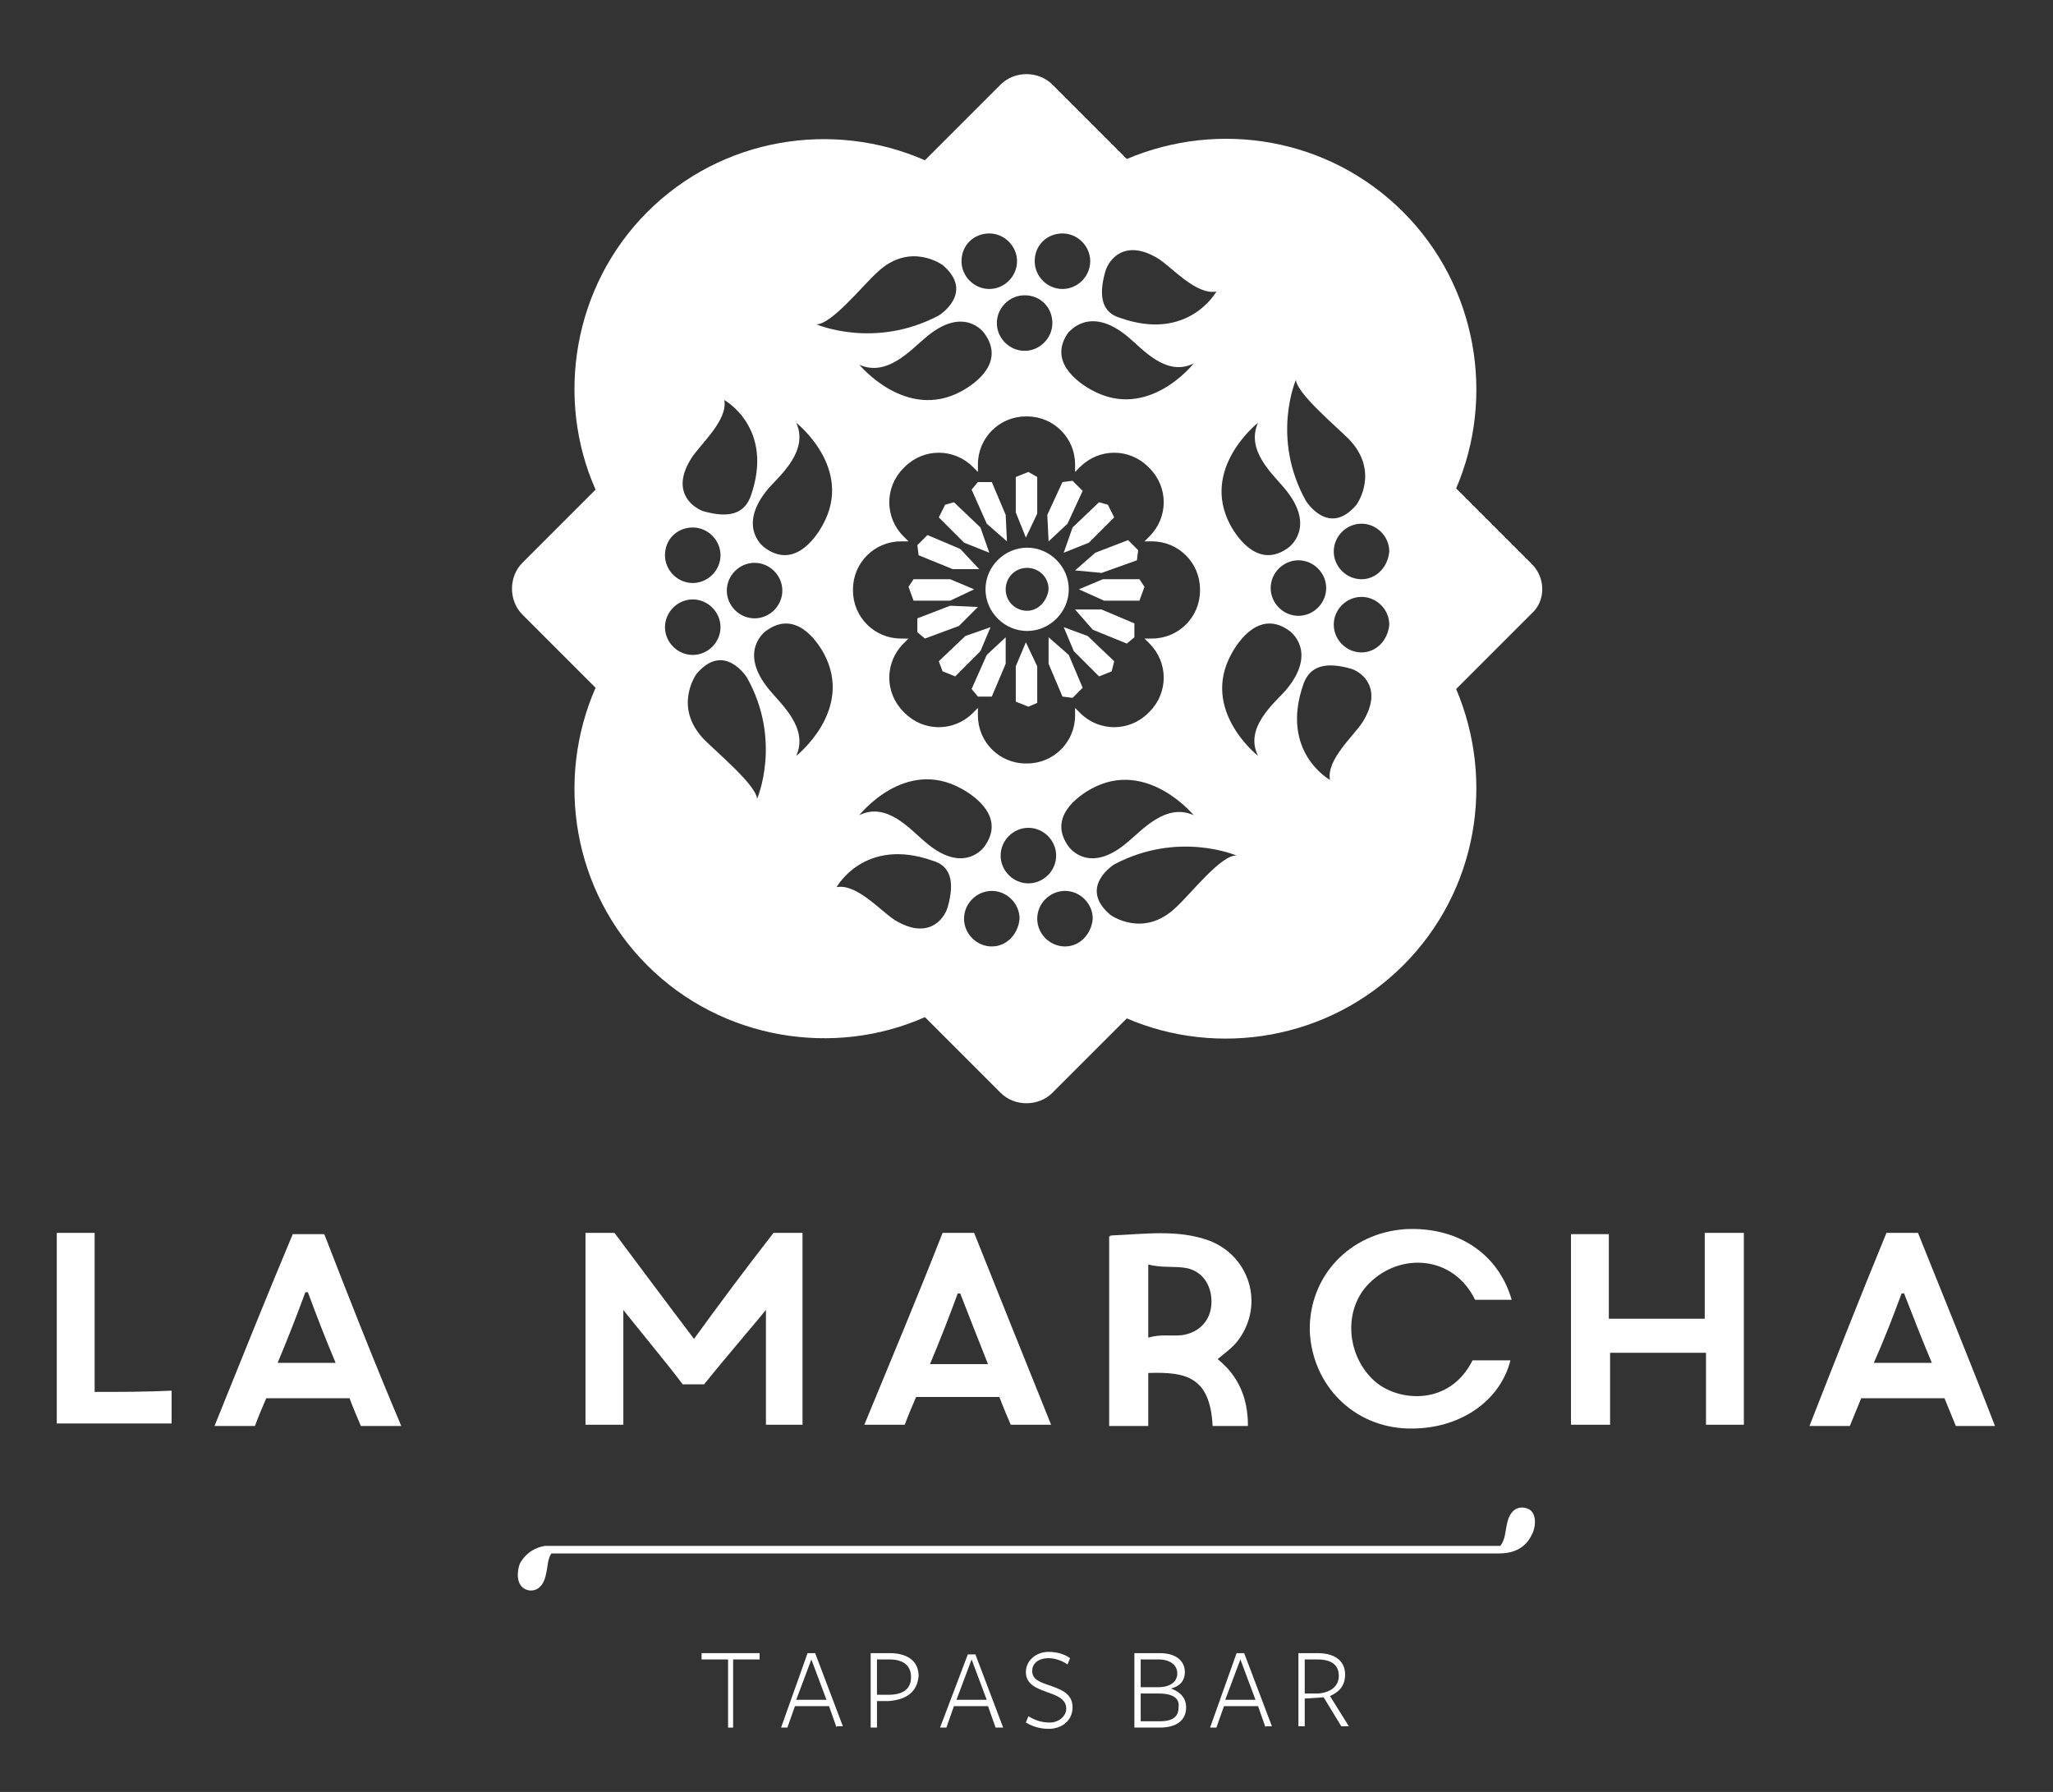 <?xml version="1.0" encoding="utf-8"?>
<!-- Generator: Adobe Illustrator 18.1.1, SVG Export Plug-In . SVG Version: 6.00 Build 0)  -->
<svg version="1.1" id="Layer_1" xmlns="http://www.w3.org/2000/svg" xmlns:xlink="http://www.w3.org/1999/xlink" x="0px" y="0px"
	 viewBox="0 0 162.7 142" enable-background="new 0 0 162.7 142" xml:space="preserve">
<rect x="0" y="0" width="162.7" height="142" fill="#333333" stroke="none"/>
<g>
	<polygon fill="#FFFFFF" points="78.5,49.7 76.5,50.4 74.4,52.4 74.7,53.2 75.7,53.6 77.7,51.6 	"/>
	<polygon fill="#FFFFFF" points="77.5,48.1 75.3,48 72.7,49 72.7,50.1 73.3,50.6 76,49.6 	"/>
	<polygon fill="#FFFFFF" points="77,54.6 77.5,55.2 78.6,55.2 79.7,52.6 79.7,50.5 78.2,51.9 	"/>
	<polygon fill="#FFFFFF" points="80.5,52.8 80.5,55.6 81.5,56 82.2,55.7 82.2,52.8 81.3,50.9 	"/>
	<polygon fill="#FFFFFF" points="85.2,48.3 86.6,49.9 89.3,51 89.9,50.5 89.9,49.4 87.3,48.3 	"/>
	<polygon fill="#FFFFFF" points="87.4,45.9 85.5,46.7 87.5,47.6 90.3,47.6 90.7,46.5 90.3,45.9 	"/>
	<polygon fill="#FFFFFF" points="77.2,46.7 75.3,45.9 72.4,45.9 72,46.5 72.4,47.6 75.3,47.6 	"/>
	<polygon fill="#FFFFFF" points="83.1,50.5 83.1,52.6 84.2,55.2 85,55.3 85.8,54.5 84.7,51.9 	"/>
	<polygon fill="#FFFFFF" points="78.4,43.8 77.7,41.8 75.6,39.8 74.9,40 74.4,41 76.4,43 	"/>
	<polygon fill="#FFFFFF" points="84.3,43.8 86.3,43 88.3,41 87.8,40 87.1,39.8 85,41.8 	"/>
	<path fill="#FFFFFF" d="M81.4,43.4c-1.8,0-3.3,1.5-3.3,3.3c0,1.8,1.5,3.3,3.3,3.3s3.3-1.5,3.3-3.3C84.7,44.9,83.2,43.4,81.4,43.4z
		 M81.4,48.4c-0.9,0-1.7-0.7-1.7-1.7c0-0.9,0.7-1.7,1.7-1.7c0.9,0,1.7,0.7,1.7,1.7C83,47.6,82.3,48.4,81.4,48.4z"/>
	<polygon fill="#FFFFFF" points="85.2,45.2 87.3,45.4 90.1,44.4 90.2,43.6 89.4,42.8 86.8,43.8 	"/>
	<polygon fill="#FFFFFF" points="75.5,45.1 77.6,45.1 76.1,43.5 73.5,42.4 72.7,43.2 72.8,44 	"/>
	<polygon fill="#FFFFFF" points="79.8,42.9 79.7,40.8 78.6,38.2 77.5,38.2 77,38.8 78.2,41.5 	"/>
	<polygon fill="#FFFFFF" points="84.6,41.5 85.8,38.9 85,38.1 84.2,38.2 83,40.8 83.1,42.9 	"/>
	<polygon fill="#FFFFFF" points="82.2,40.7 82.2,37.8 81.5,37.4 80.5,37.8 80.5,40.6 81.3,42.6 	"/>
	<polygon fill="#FFFFFF" points="84.3,49.7 85.1,51.6 87.1,53.6 88.1,53.2 88.3,52.4 86.2,50.4 	"/>
	<path fill="#FFFFFF" d="M121.4,44.7l-6-6c3.1-7.2,1.7-16-4.2-21.9l0,0c-5.9-5.9-14.6-7.3-21.9-4.2l-5.9-5.9c-1.1-1.1-3-1.1-4.1,0
		l-6,6c-7.3-3.2-16.1-1.8-22,4.1c-5.9,5.9-7.3,14.8-4.1,22l-5.8,5.8c-1.1,1.1-1.1,3,0,4.1l5.8,5.8c-3.2,7.3-1.8,16.1,4.1,22l0,0
		c5.9,5.9,14.8,7.3,22,4.1l6,6c1.1,1.1,3,1.1,4.1,0l5.9-5.9c7.2,3.1,16,1.7,21.9-4.2c5.9-5.9,7.3-14.6,4.2-21.9l6-6
		C122.5,47.6,122.5,45.8,121.4,44.7z M102.7,30.1c0.1,1.1,3.1,3.6,4.2,4.7c2.5,2.6,0.6,5.2,0.6,5.2c-2.2,2.6-4-0.3-4-0.3
		C100.7,34.7,102.7,30.1,102.7,30.1z M105.1,46.6c0,1.2-1,2.2-2.2,2.2c-1.2,0-2.2-1-2.2-2.2c0-1.2,1-2.2,2.2-2.2
		C104.1,44.4,105.1,45.4,105.1,46.6z M99.7,33.5c-1,2.2,1.2,4.1,2.1,5.2c2.6,3.1,0.3,4.7,0.3,4.7c-2.3,1.7-4-0.7-4.6-1.8
		C95.1,37.1,99.7,33.5,99.7,33.5z M87.6,21.5c0.3-1,1.6-2.6,4.2-1c1.1,0.7,3,2.9,4.6,2.6c0,0-2.2,4-7.6,2.1
		C87.4,24.8,87,23.6,87.6,21.5z M91.1,51c1.5,1.5,1.5,3.9,0,5.4L91,56.5c-1.5,1.5-3.9,1.5-5.4,0l-0.4-0.4v0.6c0,2.1-1.7,3.8-3.8,3.8
		h-0.1c-2.1,0-3.8-1.7-3.8-3.8v-0.6l-0.4,0.4c-1.5,1.5-3.9,1.5-5.4,0l-0.1-0.1c-1.5-1.5-1.5-3.9,0-5.4l0.4-0.4h-0.6
		c-2.1,0-3.8-1.7-3.8-3.8v-0.1c0-2.1,1.7-3.8,3.8-3.8H72l-0.4-0.4c-1.5-1.5-1.5-3.9,0-5.4l0.1-0.1c1.5-1.5,3.9-1.5,5.4,0l0.4,0.4
		v-0.6c0-2.1,1.7-3.8,3.8-3.8h0.1c2.1,0,3.8,1.7,3.8,3.8v0.6l0.4-0.4c1.5-1.5,3.9-1.5,5.4,0l0.1,0.1c1.5,1.5,1.5,3.9,0,5.4l-0.4,0.4
		h0.6c2.1,0,3.8,1.7,3.8,3.8v0.1c0,2.1-1.7,3.8-3.8,3.8h-0.6L91.1,51z M89.4,26.7c1.1,0.9,3,3.2,5.2,2.1c0,0-3.6,4.6-8.1,2.1
		c-1.1-0.6-3.5-2.3-1.8-4.6C84.7,26.4,86.3,24.1,89.4,26.7z M84.2,18.5c1.2,0,2.2,1,2.2,2.2c0,1.2-1,2.2-2.2,2.2
		c-1.2,0-2.2-1-2.2-2.2C82,19.4,83,18.5,84.2,18.5z M83.4,25.6c0,1.2-1,2.2-2.2,2.2c-1.2,0-2.2-1-2.2-2.2c0-1.2,1-2.2,2.2-2.2
		C82.5,23.4,83.4,24.4,83.4,25.6z M78.4,18.5c1.2,0,2.2,1,2.2,2.2c0,1.2-1,2.2-2.2,2.2c-1.2,0-2.2-1-2.2-2.2
		C76.2,19.4,77.2,18.5,78.4,18.5z M78,26.4c1.7,2.3-0.7,4-1.8,4.6c-4.4,2.4-8.1-2.1-8.1-2.1c2.2,1,4.1-1.2,5.2-2.1
		C76.4,24.1,78,26.4,78,26.4z M69.5,21.6c2.6-2.5,5.2-0.6,5.2-0.6c2.6,2.2-0.3,4-0.3,4c-5.1,2.7-9.7,0.7-9.7,0.7
		C65.9,25.7,68.3,22.7,69.5,21.6z M63.1,33.5c0,0,4.6,3.6,2.1,8.1c-0.6,1.1-2.3,3.5-4.6,1.8c0,0-2.3-1.6,0.3-4.7
		C61.9,37.6,64.1,35.7,63.1,33.5z M62,46.8c0,1.2-1,2.2-2.2,2.2c-1.2,0-2.2-1-2.2-2.2c0-1.2,1-2.2,2.2-2.2C61,44.6,62,45.6,62,46.8z
		 M54.8,36.3c0.7-1.1,2.9-3,2.6-4.6c0,0,4,2.2,2.1,7.6c-0.5,1.4-1.7,1.8-3.8,1.2C54.7,40.1,53.2,38.8,54.8,36.3z M54.9,41.8
		c1.2,0,2.2,1,2.2,2.2c0,1.2-1,2.2-2.2,2.2c-1.2,0-2.2-1-2.2-2.2C52.7,42.7,53.7,41.8,54.9,41.8z M52.7,49.7c0-1.2,1-2.2,2.2-2.2
		c1.2,0,2.2,1,2.2,2.2c0,1.2-1,2.2-2.2,2.2C53.7,51.9,52.7,50.9,52.7,49.7z M60,63.3c-0.1-1.1-3.1-3.6-4.2-4.7
		c-2.5-2.6-0.6-5.2-0.6-5.2c2.2-2.6,4,0.3,4,0.3C62,58.7,60,63.3,60,63.3z M63.1,59.9c1-2.2-1.2-4.1-2.1-5.2
		c-2.6-3.1-0.3-4.7-0.3-4.7c2.3-1.7,4,0.7,4.6,1.8C67.7,56.3,63.1,59.9,63.1,59.9z M75.1,71.9c-0.3,1-1.6,2.6-4.2,1
		c-1.1-0.7-3-2.9-4.6-2.6c0,0,2.2-4,7.6-2.1C75.3,68.6,75.7,69.8,75.1,71.9z M73.3,66.7c-1.1-0.9-3-3.2-5.2-2.1c0,0,3.6-4.6,8.1-2.1
		c1.1,0.6,3.5,2.3,1.8,4.6C78,67.1,76.4,69.4,73.3,66.7z M78.6,75c-1.2,0-2.2-1-2.2-2.2c0-1.2,1-2.2,2.2-2.2c1.2,0,2.2,1,2.2,2.2
		C80.7,74,79.8,75,78.6,75z M79.3,67.8c0-1.2,1-2.2,2.2-2.2c1.2,0,2.2,1,2.2,2.2c0,1.2-1,2.2-2.2,2.2C80.3,70,79.3,69,79.3,67.8z
		 M84.4,75c-1.2,0-2.2-1-2.2-2.2c0-1.2,1-2.2,2.2-2.2c1.2,0,2.2,1,2.2,2.2C86.5,74,85.6,75,84.4,75z M84.7,67.1
		c-1.7-2.3,0.7-4,1.8-4.6c4.4-2.4,8.1,2.1,8.1,2.1c-2.2-1-4.1,1.2-5.2,2.1C86.3,69.4,84.7,67.1,84.7,67.1z M93.2,71.9
		c-2.6,2.5-5.2,0.6-5.2,0.6c-2.6-2.2,0.3-4,0.3-4c5.1-2.7,9.7-0.7,9.7-0.7C96.8,67.7,94.4,70.8,93.2,71.9z M99.7,59.9
		c0,0-4.6-3.6-2.1-8.1c0.6-1.1,2.3-3.5,4.6-1.8c0,0,2.3,1.6-0.3,4.7C100.9,55.8,98.6,57.7,99.7,59.9z M108,57.2
		c-0.7,1.1-2.9,3-2.6,4.6c0,0-4-2.2-2.1-7.6c0.5-1.4,1.7-1.8,3.8-1.2C108,53.3,109.6,54.6,108,57.2z M107.9,51.7
		c-1.2,0-2.2-1-2.2-2.2c0-1.2,1-2.2,2.2-2.2c1.2,0,2.2,1,2.2,2.2C110,50.7,109.1,51.7,107.9,51.7z M107.9,45.9c-1.2,0-2.2-1-2.2-2.2
		c0-1.2,1-2.2,2.2-2.2c1.2,0,2.2,1,2.2,2.2C110,44.9,109.1,45.9,107.9,45.9z"/>
</g>
<g id="x4LDV8_29_">
	<g>
		<path fill="#FFFFFF" d="M54.1,109.7c-0.7-1-4.5-5.6-4.7-5.9c0,3,0,6,0,9.1c-1.1,0-2,0-3,0c0-5,0-10.2,0-15.2c1,0,2.3,0,2.3,0
			s4.4,5.9,6.3,8.4c2.1-2.9,4.2-5.7,6.3-8.4c0.7,0,1.4,0,2.3,0c0,5.1,0,10.1,0,15.2c-1,0-1.9,0-2.9,0c0-3,0-6.1,0-9.1
			c-0.3,0.4-3.3,3.9-4.9,5.9C55.1,109.7,54.7,109.7,54.1,109.7z"/>
		<path fill="#FFFFFF" d="M98.9,113c-1.1,0-1.9,0-2.8,0c-0.2-3.9-2.1-4.3-5.1-4.2c0,1.4,0,2.7,0,4.2c-1.1,0-2,0-3.1,0c0-5,0-10,0-15
			c0,0,0.1-0.1,0.2-0.1c2.6-0.1,5.2-0.5,7.7,0.4c3.2,1.2,4.4,5,2.4,7.8c-0.4,0.6-1.1,1.1-1.7,1.6C98.1,109,98.9,110.7,98.9,113z
			 M91,106c1-0.3,1.8-0.1,2.7-0.2c1.3-0.2,2.2-1.1,2.3-2.4c0.1-1.4-0.6-2.6-1.9-2.9c-1-0.2-2,0-3.1-0.3C91,102.2,91,104,91,106z"/>
		<path fill="#FFFFFF" d="M135.1,104.5c0-2.3,0-4.5,0-6.8c1.1,0,2,0,3.1,0c0,5.1,0,10.1,0,15.2c-1,0-1.9,0-3,0c0-1.9,0-3.8,0-5.7
			c-1.9,0-5.7,0-7.6,0c0,1.9,0,3.7,0,5.7c-1.1,0-2,0-3.1,0c0-5,0-10,0-15.1c0.9,0,1.9,0,3,0c0,2.2,0,4.5,0,6.7
			C129.4,104.5,133.3,104.5,135.1,104.5z"/>
		<path fill="#FFFFFF" d="M119.8,103c-0.4,0-2.3,0-2.9,0c-1.7-3.5-5.9-3.8-8.4-1.3c-2.1,2.1-1.8,5.8,0.5,7.8
			c1.9,1.6,5.9,1.9,7.7-1.7c1,0,2,0,3,0c-0.8,3.2-4,5.5-8.1,5.4c-4.3-0.1-7.6-3.4-7.8-7.7c-0.1-4.3,3.1-7.8,7.6-8.1
			C115.7,97.2,118.8,99.5,119.8,103z"/>
		<path fill="#FFFFFF" d="M31.8,113c-1.2,0-2.2,0-3.2,0c-0.3-0.7-0.6-1.4-0.9-2.2c-2.2,0-4.4,0-6.6,0c-0.3,0.7-0.6,1.4-0.9,2.2
			c-1,0-2,0-3.2,0c2.1-5.2,4.1-10.2,6.2-15.2c0.9,0,1.6,0,2.5,0C27.6,102.7,29.6,107.8,31.8,113z M22,108c1.6,0,3,0,4.6,0
			c-0.8-1.9-1.5-3.7-2.2-5.6c-0.1,0-0.1,0-0.2,0C23.5,104.3,22.8,106.1,22,108z"/>
		<path fill="#FFFFFF" d="M149.5,97.7c0.9,0,1.6,0,2.5,0c2,5,4.1,10.1,6.1,15.3c-0.5,0-2.3,0-3.1,0c-0.3-0.7-0.6-1.5-0.9-2.2
			c-2.2,0-4.4,0-6.6,0c-0.3,0.7-0.6,1.5-0.9,2.2c-1,0-2,0-3.2,0C145.4,107.9,147.4,102.8,149.5,97.7z M150.9,102.5
			c-0.1,0-0.2,0-0.2,0c-0.7,1.9-1.4,3.7-2.2,5.5c1.6,0,3,0,4.6,0C152.3,106.1,151.6,104.3,150.9,102.5z"/>
		<path fill="#FFFFFF" d="M74.7,97.7c0.9,0,1.6,0,2.5,0c2,5,4,10,6.1,15.2c-1.2,0-2.1,0-3.2,0c-0.3-0.7-0.6-1.4-0.9-2.2
			c-2.2,0-4.4,0-6.6,0c-0.3,0.7-0.6,1.4-0.9,2.2c-1,0-2,0-3.2,0C70.6,107.8,72.7,102.8,74.7,97.7z M76.1,102.5c-0.1,0-0.2,0-0.2,0
			c-0.7,1.9-1.4,3.7-2.2,5.6c1.6,0,3,0,4.6,0C77.5,106.1,76.8,104.3,76.1,102.5z"/>
		<path fill="#FFFFFF" d="M7.5,110.3c0-4.3,0-8.4,0-12.6c-1,0-2,0-3,0c0,5.1,0,10.1,0,15.1c3.1,0,6.1,0,9.1,0c0-0.9,0-1.6,0-2.6
			C11.6,110.3,9.6,110.3,7.5,110.3z"/>
		<path fill="#FFFFFF" d="M88.4,102.8C88.5,102.8,88.5,102.8,88.4,102.8C88.5,102.8,88.4,102.8,88.4,102.8L88.4,102.8z"/>
		<path fill="#FFFFFF" d="M112.3,111.9C112.3,111.9,112.3,111.9,112.3,111.9C112.3,112,112.3,111.9,112.3,111.9L112.3,111.9z"/>
	</g>
</g>
<g>
	<path fill="#FFFFFF" d="M58.2,136.9h-0.5v-5.4h-2.1V131h4.6v0.5h-2.1V136.9z"/>
	<path fill="#FFFFFF" d="M66.3,136.9l-0.6-1.7h-2.7l-0.6,1.7h-0.5L64,131h0.6l2.2,5.8H66.3z M63.1,134.7h2.4l-1.2-3.2L63.1,134.7z"
		/>
	<path fill="#FFFFFF" d="M70.4,134.8l-0.9,0v2.1h-0.5V131h1.5c1.5,0,2.3,0.7,2.3,1.8C72.7,134.1,71.8,134.7,70.4,134.8z M70.5,131.5
		h-1v2.8h0.9c1.1,0,1.8-0.4,1.8-1.4C72.2,132,71.6,131.5,70.5,131.5z"/>
	<path fill="#FFFFFF" d="M78.9,136.9l-0.6-1.7h-2.7l-0.6,1.7h-0.5l2.2-5.8h0.6l2.2,5.8H78.9z M75.8,134.7h2.4l-1.2-3.2L75.8,134.7z"
		/>
	<path fill="#FFFFFF" d="M84.5,135.4c0-0.7-0.6-1-1.5-1.3c-0.8-0.3-1.7-0.6-1.7-1.6c0-0.9,0.8-1.6,1.8-1.6c0.7,0,1.3,0.2,1.7,0.5
		l-0.2,0.5c-0.4-0.3-1-0.5-1.5-0.5c-0.9,0-1.3,0.5-1.3,1c0,0.7,0.6,0.9,1.5,1.2c0.8,0.3,1.7,0.6,1.7,1.7c0,1-0.8,1.7-1.9,1.7
		c-0.7,0-1.3-0.2-1.8-0.5l0.2-0.5c0.5,0.3,1,0.5,1.7,0.5C83.9,136.5,84.5,136,84.5,135.4z"/>
	<path fill="#FFFFFF" d="M94,135.3c0,0.9-0.6,1.6-2.1,1.6h-2V131h2c1.4,0,2,0.7,2,1.5c0,0.6-0.3,1.1-1.1,1.3
		C93.6,134.1,94,134.6,94,135.3z M91.8,131.5h-1.4v2.2h1.4c0.9,0,1.5-0.4,1.5-1.1C93.3,132,92.8,131.5,91.8,131.5z M91.8,134.2h-1.4
		v2.2h1.5c1.1,0,1.5-0.4,1.5-1.1C93.5,134.6,93,134.2,91.8,134.2z"/>
	<path fill="#FFFFFF" d="M100.3,136.9l-0.6-1.7h-2.7l-0.6,1.7h-0.5L98,131h0.6l2.2,5.8H100.3z M99.5,134.7l-1.2-3.2l-1.2,3.2H99.5"
		/>
	<path fill="#FFFFFF" d="M102.9,136.9V131h1.5c1.5,0,2.2,0.7,2.2,1.7c0,0.9-0.5,1.4-1.2,1.7l1.5,2.4h-0.6l-1.4-2.3l-1.5,0.1v2.2
		H102.9z M106.1,132.8c0-0.8-0.5-1.3-1.7-1.3h-1v2.7l1.1,0C105.5,134.1,106.1,133.6,106.1,132.8z"/>
</g>
<path fill="#FFFFFF" d="M120.9,119.5c0,0-1.2-0.4-1.5,1.4c-0.1,0.4-0.1,1.1-0.5,1.6l-75.7,0c-0.7,0.1-1.5,0.5-2,1.4
	c-0.2,0.5-0.4,1.8,0.6,2.1c0,0,1.2,0.4,1.5-1.4c0.1-0.4,0.1-1.1,0.4-1.5h75.1v0c0.8,0,2-0.2,2.6-1.5
	C121.7,121.1,121.9,119.7,120.9,119.5z"/>
</svg>
